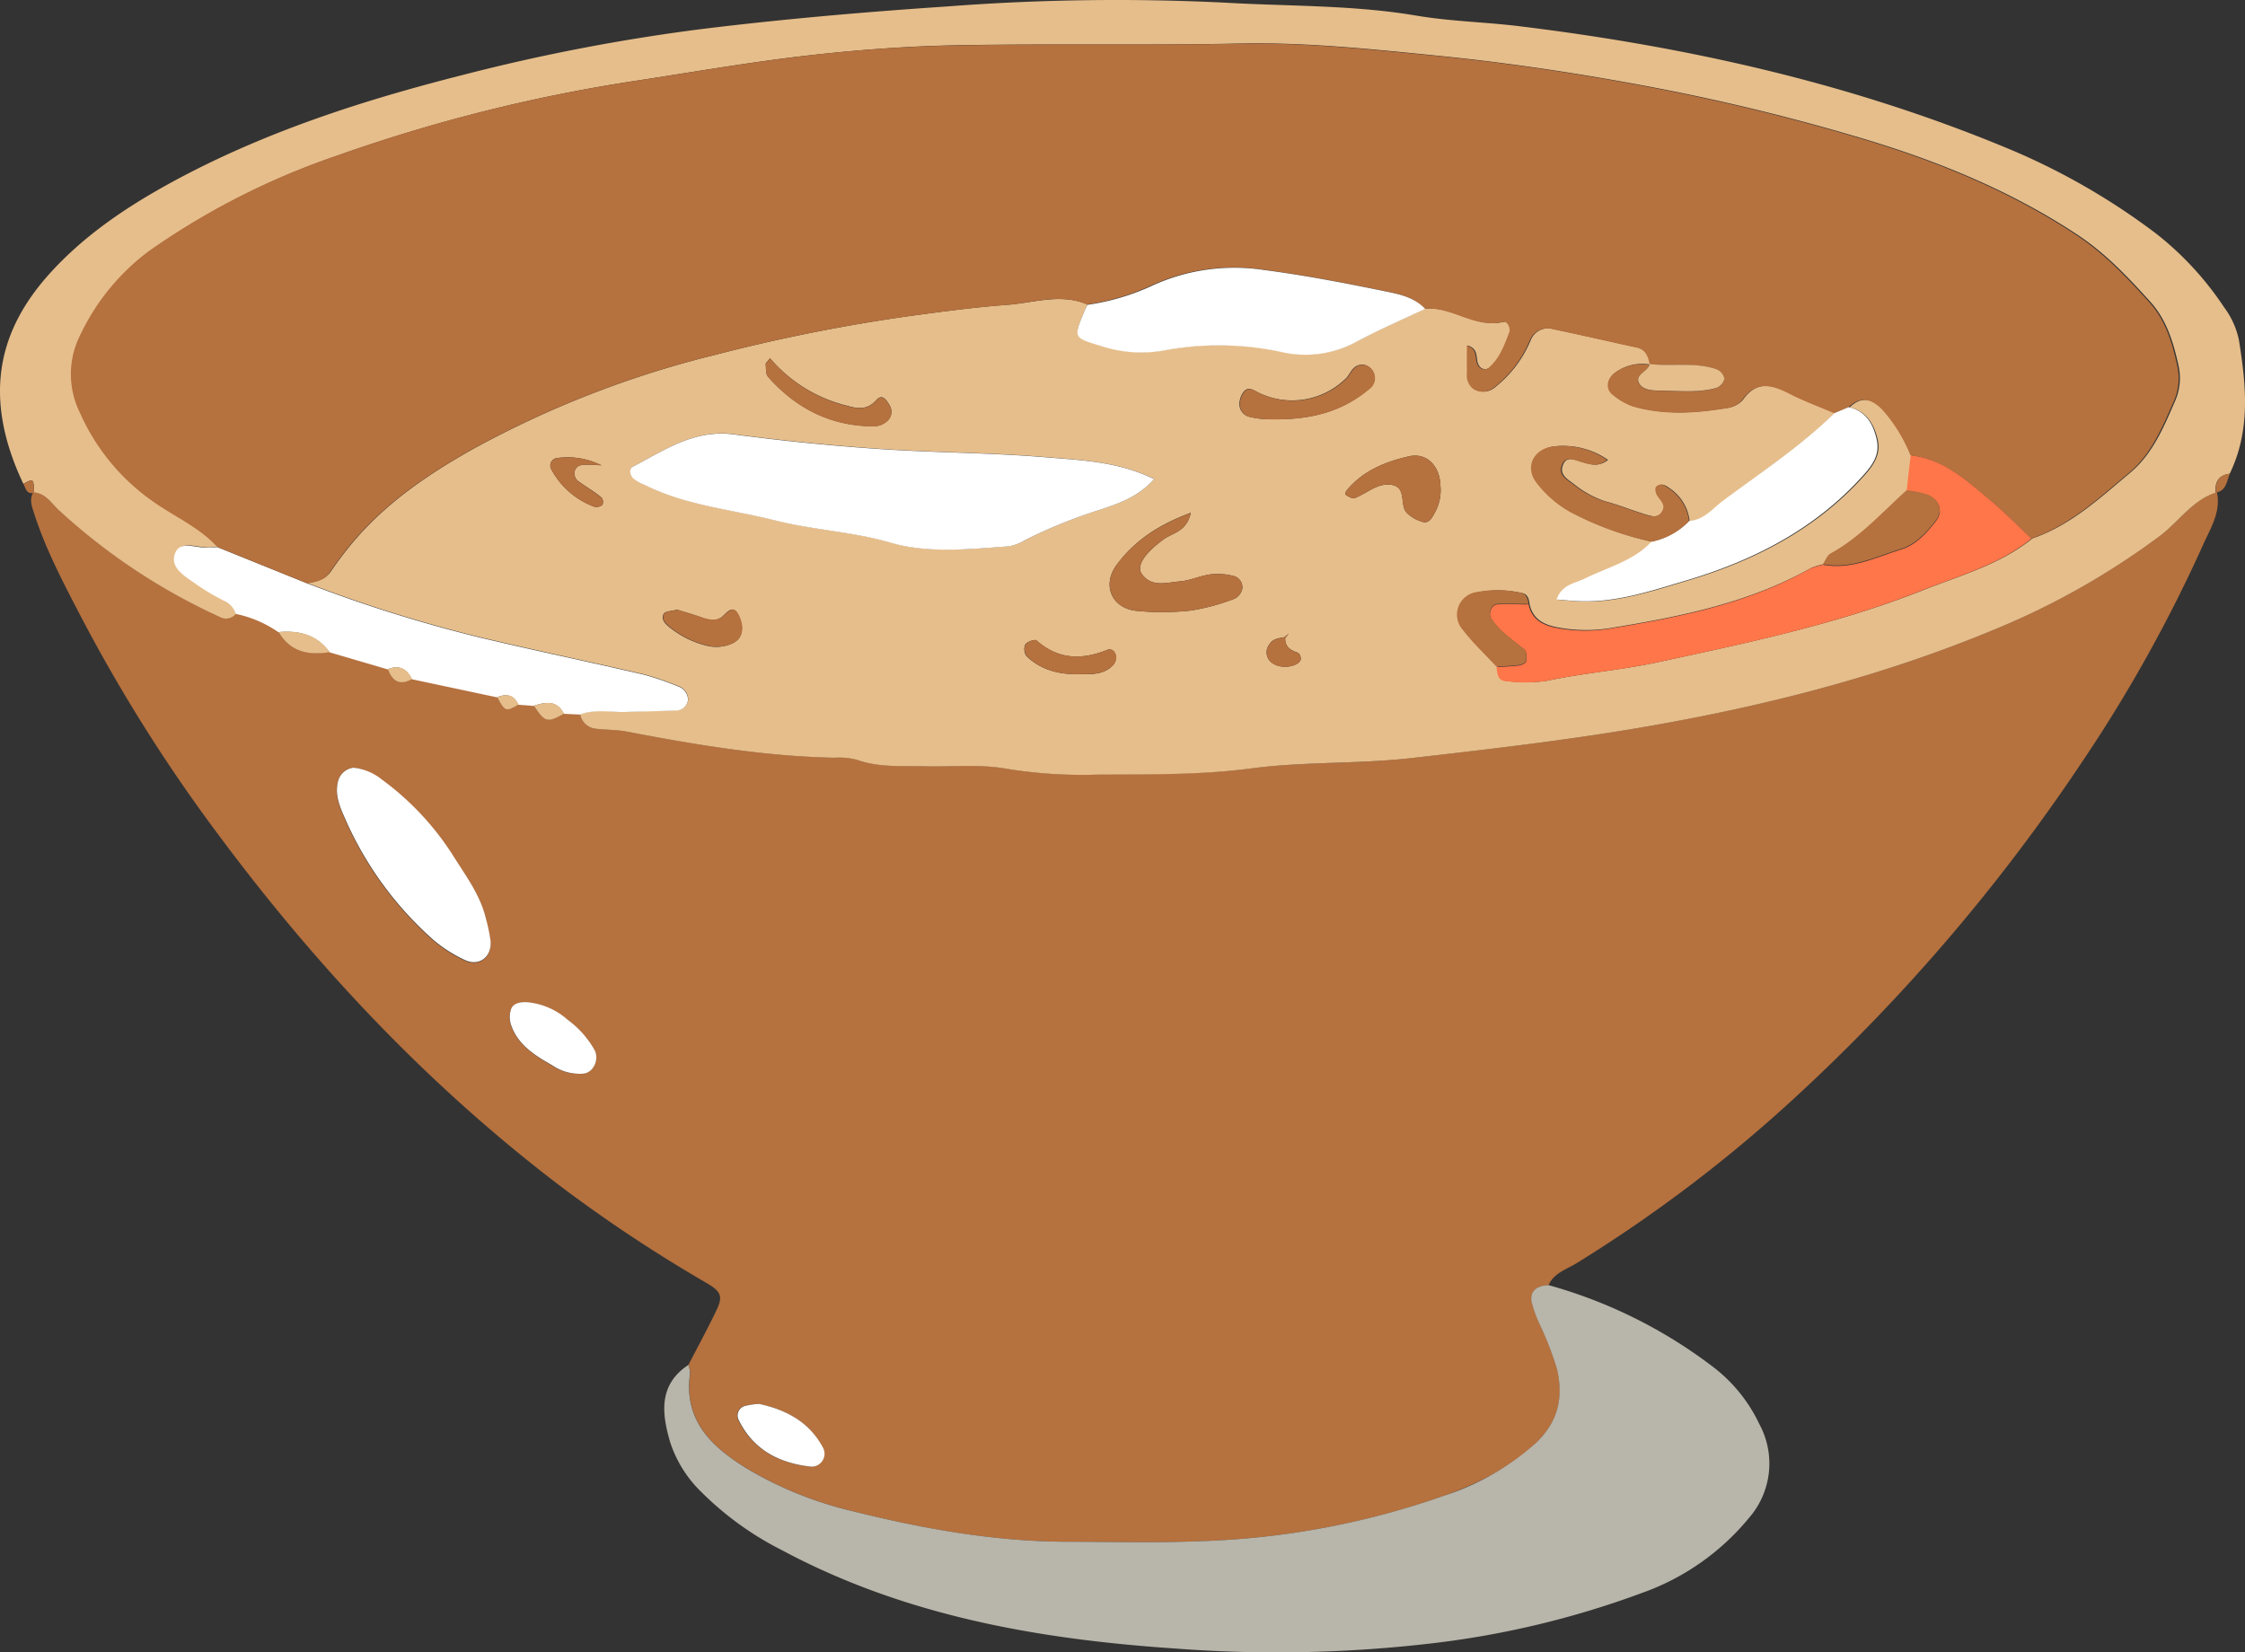 <svg xmlns="http://www.w3.org/2000/svg" width="382.048" height="281.251" viewBox="0 0 382.048 281.251">
  <rect x="0" y="0" width="382.048" height="281.251" fill="#333333" stroke="none"/>
  <g id="s10" transform="translate(-7563 -5607.795)">
    <path id="Path_68" data-name="Path 68" d="M-685.14,2110.36c1.55-3,3.15-5.93,4.63-9,1.29-2.62,1.06-3.42-1.55-4.95a248.446,248.446,0,0,1-24.56-16.25c-22.63-17.16-41.87-37.61-58.74-60.36a274.721,274.721,0,0,1-23.46-37.38c-2.85-5.49-5.73-11-7.64-16.92-.39-1.2-.9-2.44-.15-3.71,2,.12,3,1.79,4.3,3A104.131,104.131,0,0,0-764.88,1983a2.14,2.14,0,0,0,2.75-.55,19.729,19.729,0,0,1,7.25,3.11c2,3.44,5.13,4,8.72,3.43l9.87,2.9c.77,2,2,2.85,4.12,1.68l14.49,3.08c1.28,2.45,1.53,2.54,3.62,1.27l2.62.19c1.87,2.88,2.26,3,5.14,1.34l2.75.15a3,3,0,0,0,2.64,2.45c1.8.21,3.64.17,5.4.51,11.65,2.23,23.32,4.19,35.21,4.43a12.179,12.179,0,0,1,3.84.35c3.78,1.35,7.67,1,11.53,1.11,4.66.12,9.42-.4,13.94.42a80,80,0,0,0,15.42,1c8.77-.12,17.5.08,26.29-1.07s18-.7,27-1.73c12.29-1.4,24.57-2.8,36.78-4.81,22.48-3.7,44.42-9.2,65.43-18.28a129.082,129.082,0,0,0,25.35-14.76c3.29-2.42,5.57-6.15,9.69-7.45.72,3.31-1,6.05-2.26,8.8a248.207,248.207,0,0,1-20.63,37.08,315.267,315.267,0,0,1-48.57,56.9,243.544,243.544,0,0,1-37.51,28.5c-1.72,1.06-3.83,1.65-4.76,3.72-1.78.09-3.16.85-2.88,2.79a21.486,21.486,0,0,0,1.59,4.3,54.334,54.334,0,0,1,2.75,7.2c1.12,4.81.24,9-3.68,12.67-4.48,4.18-9.75,6.78-15.34,8.82a137.571,137.571,0,0,1-41.69,7.81c-7.49.31-15,.1-22.51.1-12.47,0-24.67-2.19-36.7-5.22a63.772,63.772,0,0,1-17.92-7.23c-6-3.68-10.8-8.14-9.7-16.14A4.821,4.821,0,0,0-685.14,2110.36Zm-57-101.65a3.07,3.07,0,0,0-2.68,2.52c-.52,2.12.3,4.09,1.12,6a59.331,59.331,0,0,0,15.27,21,24,24,0,0,0,5.17,3.28c2.44,1.2,4.67-.48,4.42-3.25a28.367,28.367,0,0,0-.78-3.75c-.91-3.84-3.2-7-5.26-10.22a47.9,47.9,0,0,0-12.47-13.49,9.211,9.211,0,0,0-4.76-2.09Zm39,52.08c1.73-.09,2.87-2.35,2-4a16.241,16.241,0,0,0-4.56-5.12,12,12,0,0,0-6.91-3c-1.08-.06-2.27.14-2.69,1.06a4.24,4.24,0,0,0,0,2.92c1.21,3.36,4.14,5.14,7,6.78a8.249,8.249,0,0,0,5.2,1.36Zm30,56.21a12.471,12.471,0,0,0-2.42.34,1.68,1.68,0,0,0-1.136.956,1.68,1.68,0,0,0,.066,1.484c2.5,5.07,6.9,7.3,12.28,7.9a2.2,2.2,0,0,0,1.946-.99,2.2,2.2,0,0,0,.134-2.179c-2.27-4.46-6.25-6.51-10.8-7.51Z" transform="translate(8365.291 3729.758)" fill="#b5713e"/>
    <path id="Path_71" data-name="Path 71" d="M-762.13,1982.5a2.14,2.14,0,0,1-2.75.55,104.134,104.134,0,0,1-27.43-18.21c-1.28-1.21-2.26-2.88-4.3-3l.13.06c-.09-2.45-.09-2.45-1.84-1.51-7.1-15-4.1-26.23,4.41-35.71,5.94-6.6,13.24-11.49,21-15.71,15.54-8.44,32.24-13.82,49.28-18.15a328.408,328.408,0,0,1,41-7.87c13.81-1.69,27.68-2.89,41.6-3.82a377.947,377.947,0,0,1,47.22-.64c10.78.63,21.65.38,32.4,2.18,5.82,1,11.79,1.11,17.69,1.83,28.56,3.49,56.41,9.71,83,20.76a114.913,114.913,0,0,1,25.47,14.63,53.5,53.5,0,0,1,11.47,12.48,14,14,0,0,1,2.51,5.59c1.23,7.66,2,15.36-1.58,22.71-1.89.26-2.57,1.41-2.38,3.21l.16-.05c-4.12,1.3-6.4,5-9.69,7.45A129.085,129.085,0,0,1-460.08,1984c-21,9.08-42.95,14.58-65.43,18.28-12.21,2-24.49,3.41-36.78,4.81-9,1-18.09.56-27,1.73s-17.52,1-26.29,1.07a80.021,80.021,0,0,1-15.42-1c-4.52-.82-9.28-.3-13.94-.42-3.86-.1-7.75.24-11.53-1.11a12.186,12.186,0,0,0-3.84-.35c-11.89-.24-23.56-2.2-35.21-4.43-1.76-.34-3.6-.3-5.4-.51a3,3,0,0,1-2.64-2.46c2.51-1,5.12-.38,7.68-.45,2.84-.08,5.68-.13,8.52-.24a2.07,2.07,0,0,0,2.18-1.78,2.44,2.44,0,0,0-1.72-2.34,49.517,49.517,0,0,0-5.84-2c-9.28-2.15-18.61-4.11-27.87-6.31a243.033,243.033,0,0,1-29.36-9.21c1.52-.26,3-.52,4-2a60.508,60.508,0,0,1,4.21-5.49c5.64-6.5,12.67-11.24,20.11-15.4a169.679,169.679,0,0,1,40.86-15.9,296.5,296.5,0,0,1,33.94-6.75c5.32-.72,10.73-1.44,16-1.82,4.43-.32,9.1-2,13.61-.07l-.3.71c-2.13,5-2.08,4.85,2.57,6.28a21.922,21.922,0,0,0,10.66.81,50.8,50.8,0,0,1,20,.21,18.17,18.17,0,0,0,12.76-1.64c3.86-2.06,7.89-3.8,11.85-5.68h.77c4.32,0,8,3.4,12.62,2.26.6-.16,1.24,1,1,1.76-.83,2.16-1.63,4.39-3.43,6a1.211,1.211,0,0,1-1.059.28,1.21,1.21,0,0,1-.851-.69c-.61-1,.16-2.64-1.87-3.32v4.76a2.87,2.87,0,0,0,1.17,2.69,3,3,0,0,0,3.58-.41,19.9,19.9,0,0,0,6-8,3.18,3.18,0,0,1,3.85-1.82c4.78,1,9.54,2.08,14.3,3.13,1.53.33,1.92,1.54,2.21,2.83l-.09.07a7.729,7.729,0,0,0-5.83,1.33c-1.43,1-1.68,2.84-.31,3.84a11.543,11.543,0,0,0,3.28,1.9c5.27,1.55,10.62,1.2,15.94.33a4.4,4.4,0,0,0,2.71-1.35c2.33-3.36,5-2.7,8-1.16,2.49,1.28,5.14,2.25,7.72,3.35-5.79,5.68-12.55,10.13-19,15-1.78,1.33-3.25,3.29-5.76,3.43a7.79,7.79,0,0,0-3.56-5.71c-.64-.48-1.39-.81-2-.14-.21.23-.09.93.1,1.32.43.88,1.53,1.64,1,2.72-.78,1.49-2.17.93-3.37.56-2.2-.69-4.36-1.56-6.59-2.15a17.233,17.233,0,0,1-5.38-3c-1-.75-2.32-1.49-1.82-3,.57-1.79,1.95-1.08,3.16-.73,1.46.42,2.93,1,4.57-.3a13.33,13.33,0,0,0-9.23-2.29c-3.4.49-4.8,3.59-2.75,6.22a18.65,18.65,0,0,0,5.82,5,54.417,54.417,0,0,0,13.74,5c-3.09,3.33-7.43,4.35-11.3,6.27-1.68.83-4,1-4.87,3.6,1.33.1,2.32.2,3.3.26,6.56.41,12.73-1.71,18.8-3.51,11.43-3.4,21.91-8.75,30.06-17.85,1.62-1.8,2.9-3.67,2.31-6.19s-1.84-4.8-4.76-5.45c2.14-2.12,4.1-1.35,5.85.49a26.7,26.7,0,0,1,4.71,7.68c-.24,2-.47,4-.71,5.94-4.16,3.75-7.91,8-12.92,10.75-.6.32-.89,1.2-1.33,1.82a10.426,10.426,0,0,0-2.2.68c-10.69,6-22.51,8.31-34.41,10.25a25.611,25.611,0,0,1-7.67,0c-2.49-.36-5.15-1-5.8-4.17-.1-.77-.28-1.57-1.12-1.8a18.139,18.139,0,0,0-7.62-.17,3.87,3.87,0,0,0-3.176,2.5,3.87,3.87,0,0,0,.776,3.964c1.74,2.2,3.78,4.16,5.7,6.23.11,1,.18,2.28,1.44,2.38a24.782,24.782,0,0,0,6.88,0c6.26-1.33,12.67-1.82,18.89-3.16,15.26-3.29,30.59-6.49,45.17-12.26,6.38-2.53,13.15-4.36,18.64-8.82,6.52-2.24,11.45-6.84,16.58-11.13,3.91-3.25,5.78-7.86,7.75-12.37a9.78,9.78,0,0,0,.49-6.1c-.83-3.79-2-7.57-4.62-10.53-3.81-4.22-7.69-8.36-12.5-11.54-11.32-7.49-23.76-12.57-36.65-16.42a359.5,359.5,0,0,0-36.06-8.78c-11.92-2.25-23.91-4.07-35.92-5.27-11.26-1.12-22.58-2.34-34-2.1-16,.34-32.08,0-48.11.29-8.51.16-17,.8-25.48,1.76-9.71,1.11-19.37,2.8-29,4.27a275.339,275.339,0,0,0-51,12.79,126.2,126.2,0,0,0-31.69,16.1,38.061,38.061,0,0,0-11.7,14.17,14.79,14.79,0,0,0-.15,13.43,36.331,36.331,0,0,0,12.7,15.29c3.58,2.49,7.67,4.27,10.68,7.56a10.914,10.914,0,0,0-1.51.07c-2,.27-5.11-1.56-5.81,1.45-.53,2.29,2.22,3.67,4,5a36.279,36.279,0,0,0,4.56,2.67A3.531,3.531,0,0,1-762.13,1982.5Zm178.4,4c-1,.17-2,.26-2.57,1.25a2.2,2.2,0,0,0-.4,1.764,2.2,2.2,0,0,0,1.058,1.466c1.53,1,4.26.53,4.7-.66a1.3,1.3,0,0,0-.44-1.17c-1.28-.41-2.23-1-2.2-2.5l.63-.79Zm-22.15-26.93c-6.13-3-12.35-3.21-18.31-3.72-9.49-.8-19-.77-28.57-1.43q-12.36-.86-24.58-2.47c-6.7-.9-11.77,2.66-17.15,5.47-.77.4-.53,1.47,0,2a6.939,6.939,0,0,0,2,1.13c7,3.53,14.81,4.17,22.26,6.06,6.47,1.63,13.13,1.89,19.64,3.79,6.31,1.84,13.31,1.08,20,.6a7.733,7.733,0,0,0,2.87-1.1,87.377,87.377,0,0,1,12.9-5.2c3.04-1.01,6.24-2.12,8.94-5.11Zm6.24,5.74c-5.41,2-9.54,4.7-12.61,8.85-2.58,3.48-.85,7.47,3.45,7.86a43.707,43.707,0,0,0,9.22-.07,36.632,36.632,0,0,0,7.38-2,2.5,2.5,0,0,0,1.32-1.7,2,2,0,0,0-1.66-2.22,10.642,10.642,0,0,0-3.77-.23c-1.76.25-3.46,1.06-5.23,1.2-2.18.17-4.69,1.06-6.38-1.18-1.08-1.44.38-3.57,3.68-6,1.51-1.1,3.88-1.26,4.6-4.49Zm42.48-4.6c-.09-3.37-2.35-5.69-5.36-5-4,.9-7.84,2.46-10.6,5.8-.15.18-.28.65-.2.71a3.806,3.806,0,0,0,1.18.62,1.19,1.19,0,0,0,.73-.17c1.88-.8,3.56-2.36,5.7-2.14,3,.3,1.48,3.5,2.86,4.84a6.368,6.368,0,0,0,2.57,1.48c1.28.39,1.72-.8,2.22-1.65a7.88,7.88,0,0,0,.9-4.47Zm-29.27-11.32c7.48.2,12.79-1.42,17.31-5.33a2.3,2.3,0,0,0,.751-1.7,2.3,2.3,0,0,0-.751-1.7,2,2,0,0,0-2.77,0c-.56.5-.85,1.31-1.4,1.82a13.05,13.05,0,0,1-14.85,2.38c-1-.52-1.75-1.09-2.55-.09a3.54,3.54,0,0,0-.68,2.07,2.23,2.23,0,0,0,1.86,2.18,16.266,16.266,0,0,0,3.08.39ZM-671.26,1939c-.45.61-.75.83-.73,1,.07.73,0,1.68.4,2.15,4.79,5.43,10.76,8.46,18.1,8.43a3.47,3.47,0,0,0,2.08-.8,2.1,2.1,0,0,0,.51-2.76c-.47-.76-1.2-2.09-2.26-.89-1.45,1.63-3,1.54-4.83,1a25,25,0,0,1-13.27-8.13Zm-15.78,42.8c-.94.26-2.06.25-2.3.71-.54,1,.34,1.82,1.15,2.43a16.159,16.159,0,0,0,6.14,3,6.631,6.631,0,0,0,4.48-.43c1.55-.76,2-2.47,1-4.62-.84-1.88-1.66-1-2.7,0s-2.34.7-3.61.26c-1.39-.52-2.84-.92-4.12-1.32Zm68.57,11c2,0,4.14.1,5.66-1.63a2,2,0,0,0,.45-1.36c-.11-.8-.68-1.49-1.54-1.14-4.31,1.72-8.3,1.66-12-1.62-.26-.24-1.58.19-1.9.66a2.07,2.07,0,0,0,.18,2c2.55,2.46,5.73,3.17,9.15,3.08Zm-81.45-35.55a12.881,12.881,0,0,0-7.71-1.23,1.29,1.29,0,0,0-.881.691,1.29,1.29,0,0,0-.009,1.119,13.631,13.631,0,0,0,7.37,6.46,1.6,1.6,0,0,0,1.38-.33,1.26,1.26,0,0,0-.13-1.22c-1.2-1-2.52-1.76-3.77-2.66a1.66,1.66,0,0,1-.77-2c.44-1.14,1.58-1.01,4.52-.84Z" transform="translate(8365.291 3729.758)" fill="#e6be8b"/>
    <path id="Path_81" data-name="Path 81" d="M-685.14,2110.36a4.818,4.818,0,0,1,.27,1.51c-1.1,8,3.72,12.46,9.7,16.14a63.787,63.787,0,0,0,17.92,7.23c12,3,24.23,5.21,36.7,5.22,7.51,0,15,.21,22.51-.1a137.571,137.571,0,0,0,41.69-7.81,43.174,43.174,0,0,0,15.34-8.82c3.92-3.65,4.8-7.86,3.68-12.67a54.322,54.322,0,0,0-2.75-7.2,21.485,21.485,0,0,1-1.59-4.3c-.28-1.94,1.1-2.7,2.88-2.79a82.518,82.518,0,0,1,28.21,14.07,26.452,26.452,0,0,1,7.68,9.57,14.09,14.09,0,0,1-1.76,16,41.52,41.52,0,0,1-18.2,12.76,154.065,154.065,0,0,1-35.24,8.52,227.332,227.332,0,0,1-44.08.95c-23.25-1.56-46.11-5.53-67.05-16.75a53.529,53.529,0,0,1-13.75-9.94,20.76,20.76,0,0,1-5.28-8.48C-689.67,2118.6-690.26,2113.74-685.14,2110.36Z" transform="translate(8365.291 3729.758)" fill="#b8b5aa"/>
    <path id="Path_113" data-name="Path 113" d="M-798.32,1960.39c1.75-.94,1.75-.94,1.84,1.51C-797.82,1962.28-797.9,1961.12-798.32,1960.39Z" transform="translate(8365.291 3729.758)" fill="#b5713e"/>
    <path id="Path_115" data-name="Path 115" d="M-425.2,1961.88c-.19-1.8.49-3,2.38-3.21C-423.36,1959.92-423.39,1961.57-425.2,1961.88Z" transform="translate(8365.291 3729.758)" fill="#b5713e"/>
    <path id="Path_132" data-name="Path 132" d="M-750,1977.34a243.033,243.033,0,0,0,29.36,9.21c9.26,2.2,18.59,4.16,27.87,6.31a49.465,49.465,0,0,1,5.84,2,2.44,2.44,0,0,1,1.72,2.34,2.07,2.07,0,0,1-2.18,1.78c-2.84.11-5.68.16-8.52.24-2.56.07-5.17-.53-7.68.45l-2.75-.14c-1.21-2.36-3.14-2-5.14-1.34l-2.62-.2c-.75-1.73-2.05-1.9-3.62-1.26l-14.49-3.08c-.87-1.8-2.18-2.49-4.12-1.68l-9.88-2.9c-2.17-3-5.23-3.75-8.71-3.43a19.731,19.731,0,0,0-7.25-3.11,3.53,3.53,0,0,0-1.9-2.19,36.258,36.258,0,0,1-4.56-2.67c-1.78-1.31-4.53-2.69-4-5,.7-3,3.77-1.18,5.81-1.45.5-.06,1,0,1.5-.07Z" transform="translate(8365.291 3729.758)" fill="#fff"/>
    <path id="Path_133" data-name="Path 133" d="M-742.11,2008.71a9.209,9.209,0,0,1,4.79,2,47.9,47.9,0,0,1,12.47,13.49c2.06,3.23,4.35,6.38,5.26,10.22a28.37,28.37,0,0,1,.78,3.75c.25,2.77-2,4.45-4.42,3.25a24,24,0,0,1-5.17-3.28,59.33,59.33,0,0,1-15.27-21c-.82-1.86-1.64-3.83-1.12-6a3.07,3.07,0,0,1,2.68-2.43Z" transform="translate(8365.291 3729.758)" fill="#fff"/>
    <path id="Path_134" data-name="Path 134" d="M-703.1,2060.79a8.25,8.25,0,0,1-5.18-1.41c-2.88-1.64-5.81-3.42-7-6.78a4.24,4.24,0,0,1,0-2.92c.42-.92,1.61-1.12,2.69-1.06a12,12,0,0,1,6.91,3,16.241,16.241,0,0,1,4.56,5.12C-700.23,2058.44-701.37,2060.7-703.1,2060.79Z" transform="translate(8365.291 3729.758)" fill="#fff"/>
    <path id="Path_135" data-name="Path 135" d="M-673.07,2117c4.55,1,8.53,3.05,10.87,7.51a2.2,2.2,0,0,1-.134,2.179,2.2,2.2,0,0,1-1.946.99c-5.38-.6-9.78-2.83-12.28-7.9a1.68,1.68,0,0,1-.066-1.484,1.68,1.68,0,0,1,1.136-.956,12.472,12.472,0,0,1,2.42-.34Z" transform="translate(8365.291 3729.758)" fill="#fff"/>
    <path id="Path_136" data-name="Path 136" d="M-754.88,1985.61c3.48-.32,6.54.42,8.71,3.43C-749.75,1989.61-752.89,1989.05-754.88,1985.61Z" transform="translate(8365.291 3729.758)" fill="#e6be8b"/>
    <path id="Path_137" data-name="Path 137" d="M-711.44,1998.15c2-.64,3.93-1,5.14,1.35C-709.18,2001.14-709.57,2001-711.44,1998.15Z" transform="translate(8365.291 3729.758)" fill="#e6be8b"/>
    <path id="Path_138" data-name="Path 138" d="M-736.29,1991.94c1.94-.81,3.25-.12,4.12,1.68C-734.24,1994.79-735.52,1994-736.29,1991.94Z" transform="translate(8365.291 3729.758)" fill="#e6be8b"/>
    <path id="Path_139" data-name="Path 139" d="M-717.68,1996.7c1.57-.64,2.87-.47,3.62,1.26C-716.15,1999.24-716.4,1999.15-717.68,1996.7Z" transform="translate(8365.291 3729.758)" fill="#e6be8b"/>
    <path id="Path_193" data-name="Path 193" d="M-750,1977.34l-15.32-6.2c-3-3.29-7.09-5.07-10.67-7.56a36.328,36.328,0,0,1-12.7-15.29,14.79,14.79,0,0,1,.15-13.43,38.06,38.06,0,0,1,11.7-14.17,126.2,126.2,0,0,1,31.69-16.1,275.343,275.343,0,0,1,51-12.79c9.67-1.47,19.33-3.16,29-4.27,8.45-1,17-1.6,25.48-1.76,16-.31,32.08,0,48.11-.29,11.42-.24,22.74,1,34,2.1,12,1.2,24,3,35.92,5.27a359.572,359.572,0,0,1,36.06,8.78c12.89,3.85,25.33,8.93,36.65,16.42,4.81,3.18,8.69,7.32,12.5,11.54,2.67,3,3.79,6.74,4.62,10.53a9.779,9.779,0,0,1-.49,6.1c-2,4.51-3.84,9.12-7.75,12.37-5.13,4.29-10.06,8.89-16.57,11.13-2.24-2.12-4.39-4.36-6.76-6.32-4.12-3.42-8.06-7.24-13.79-7.85a26.7,26.7,0,0,0-4.71-7.68c-1.75-1.84-3.71-2.61-5.85-.49l-2.4,1c-2.58-1.1-5.23-2.07-7.72-3.35-3-1.54-5.68-2.2-8,1.16a4.4,4.4,0,0,1-2.71,1.35c-5.32.87-10.67,1.22-15.94-.33a11.54,11.54,0,0,1-3.28-1.9c-1.37-1-1.12-2.8.31-3.84a7.73,7.73,0,0,1,5.83-1.33c-.29,1.24-2.37,1.66-1.82,3,.49,1.2,2,1.39,3.33,1.4,3.3,0,6.64.45,9.88-.44a2.27,2.27,0,0,0,1.39-1.57,2.25,2.25,0,0,0-1.34-1.61c-3.69-1.27-7.57-.45-11.35-.89-.29-1.29-.68-2.5-2.21-2.83-4.76-1-9.52-2.16-14.3-3.13a3.18,3.18,0,0,0-3.85,1.82,19.9,19.9,0,0,1-6,8,3,3,0,0,1-3.58.41,2.871,2.871,0,0,1-1.17-2.69v-4.76c2,.68,1.26,2.32,1.87,3.32a1.21,1.21,0,0,0,.851.69,1.21,1.21,0,0,0,1.059-.28c1.8-1.58,2.6-3.81,3.43-6,.27-.71-.37-1.92-1-1.76-4.59,1.14-8.3-2.23-12.62-2.26h-.78c-1.69-1.77-3.89-2.39-6.2-2.86-7.08-1.46-14.15-2.84-21.33-3.77a33.521,33.521,0,0,0-18.87,2.65,39.251,39.251,0,0,1-11.09,3.29c-4.51-2-9.18-.25-13.61.07-5.28.38-10.69,1.1-16,1.82a296.526,296.526,0,0,0-33.94,6.75,169.691,169.691,0,0,0-40.86,15.9c-7.44,4.16-14.47,8.9-20.11,15.4a60.476,60.476,0,0,0-4.21,5.49C-747,1976.82-748.44,1977.08-750,1977.34Z" transform="translate(8365.291 3729.758)" fill="#b5713e"/>
    <path id="Path_194" data-name="Path 194" d="M-605.88,1959.59c-2.7,3-5.9,4.1-9,5.14a87.394,87.394,0,0,0-12.9,5.2,7.733,7.733,0,0,1-2.87,1.1c-6.7.48-13.7,1.24-20-.6-6.51-1.9-13.17-2.16-19.64-3.79-7.45-1.89-15.25-2.53-22.26-6.06a6.938,6.938,0,0,1-2-1.13c-.53-.54-.77-1.61,0-2,5.38-2.81,10.45-6.37,17.15-5.47q12.24,1.63,24.58,2.47c9.53.66,19.08.63,28.57,1.43C-618.23,1956.38-612,1956.59-605.88,1959.59Z" transform="translate(8365.291 3729.758)" fill="#fff"/>
    <path id="Path_195" data-name="Path 195" d="M-477.13,1955.55c5.73.61,9.67,4.43,13.79,7.85,2.37,2,4.52,4.2,6.76,6.32-5.5,4.46-12.27,6.29-18.65,8.82-14.58,5.77-29.91,9-45.17,12.26-6.22,1.34-12.63,1.83-18.89,3.16a24.782,24.782,0,0,1-6.88,0c-1.26-.1-1.33-1.35-1.45-2.38,1.28-.08,2.56-.1,3.83-.27.46-.06,1.2-.44,1.24-.74.09-.67.06-1.69-.36-2-2-1.6-4.14-3-5.6-5.22-.55-.82,0-2.36,1-2.43,1.78-.11,3.57,0,5.36,0,.65,3.15,3.31,3.81,5.8,4.17a25.615,25.615,0,0,0,7.67,0c11.9-1.94,23.72-4.22,34.41-10.25a10.418,10.418,0,0,1,2.2-.68c4.8.91,9-1.26,13.35-2.61,2.52-.79,4.27-2.78,5.87-4.8,1.22-1.54.75-3.46-1.26-4.38a16.1,16.1,0,0,0-3.71-.78C-477.6,1959.51-477.37,1957.53-477.13,1955.55Z" transform="translate(8365.291 3729.758)" fill="#fe7649"/>
    <path id="Path_196" data-name="Path 196" d="M-617.24,1929.92a39.25,39.25,0,0,0,11.09-3.29,33.521,33.521,0,0,1,18.87-2.65c7.18.93,14.25,2.31,21.33,3.77,2.31.47,4.51,1.09,6.2,2.86-4,1.88-8,3.62-11.84,5.68a18.17,18.17,0,0,1-12.76,1.64,50.8,50.8,0,0,0-20-.21,21.922,21.922,0,0,1-10.66-.81c-4.65-1.43-4.7-1.28-2.57-6.28Z" transform="translate(8365.291 3729.758)" fill="#fff"/>
    <path id="Path_197" data-name="Path 197" d="M-490.09,1948.34l2.4-1c2.92.65,4.16,2.82,4.76,5.45s-.69,4.39-2.31,6.19c-8.15,9.1-18.63,14.45-30.06,17.85-6.07,1.8-12.24,3.92-18.8,3.51-1-.06-2-.16-3.3-.26.88-2.58,3.19-2.77,4.87-3.6,3.87-1.92,8.21-2.94,11.3-6.27a12.279,12.279,0,0,0,6.38-3.51c2.51-.14,4-2.1,5.76-3.43C-502.64,1958.47-495.88,1954-490.09,1948.34Z" transform="translate(8365.291 3729.758)" fill="#fff"/>
    <path id="Path_198" data-name="Path 198" d="M-514.85,1966.74a12.28,12.28,0,0,1-6.38,3.51,54.407,54.407,0,0,1-13.74-5,18.65,18.65,0,0,1-5.82-5c-2.05-2.63-.65-5.73,2.75-6.22a13.331,13.331,0,0,1,9.23,2.29c-1.64,1.34-3.11.72-4.57.3-1.21-.35-2.59-1.06-3.16.73-.5,1.52.77,2.26,1.82,3a17.234,17.234,0,0,0,5.38,3c2.23.59,4.39,1.46,6.59,2.15,1.2.37,2.59.93,3.37-.56.57-1.08-.53-1.84-1-2.72-.19-.39-.31-1.09-.1-1.32.64-.67,1.39-.34,2,.14a7.79,7.79,0,0,1,3.63,5.7Z" transform="translate(8365.291 3729.758)" fill="#b5713e"/>
    <path id="Path_199" data-name="Path 199" d="M-599.64,1965.33c-.72,3.23-3.09,3.39-4.6,4.49-3.3,2.41-4.76,4.54-3.68,6,1.69,2.24,4.2,1.35,6.38,1.18,1.77-.14,3.47-1,5.23-1.2a10.639,10.639,0,0,1,3.77.23,2,2,0,0,1,1.66,2.22,2.5,2.5,0,0,1-1.32,1.7,36.641,36.641,0,0,1-7.38,2,43.7,43.7,0,0,1-9.22.07c-4.3-.39-6-4.38-3.45-7.86C-609.18,1970-605,1967.34-599.64,1965.33Z" transform="translate(8365.291 3729.758)" fill="#b5713e"/>
    <path id="Path_200" data-name="Path 200" d="M-477.84,1961.49a16.092,16.092,0,0,1,3.71.78c2,.92,2.48,2.84,1.26,4.38-1.6,2-3.35,4-5.87,4.8-4.34,1.35-8.55,3.52-13.35,2.61.44-.62.73-1.5,1.33-1.82C-485.75,1969.49-482,1965.24-477.84,1961.49Z" transform="translate(8365.291 3729.758)" fill="#b5713e"/>
    <path id="Path_201" data-name="Path 201" d="M-557.16,1960.73a7.88,7.88,0,0,1-.9,4.47c-.5.85-.94,2-2.22,1.65a6.371,6.371,0,0,1-2.57-1.48c-1.38-1.34.09-4.54-2.86-4.84-2.14-.22-3.82,1.34-5.7,2.14a1.191,1.191,0,0,1-.73.17,3.816,3.816,0,0,1-1.18-.62c-.08-.06.05-.53.2-.71,2.76-3.34,6.56-4.9,10.6-5.8C-559.51,1955-557.25,1957.36-557.16,1960.73Z" transform="translate(8365.291 3729.758)" fill="#b5713e"/>
    <path id="Path_202" data-name="Path 202" d="M-586.43,1949.41a16.25,16.25,0,0,1-3-.35,2.23,2.23,0,0,1-1.86-2.18,3.54,3.54,0,0,1,.68-2.07c.8-1,1.54-.43,2.55.09a13.05,13.05,0,0,0,14.85-2.38c.55-.51.84-1.32,1.4-1.82a2,2,0,0,1,2.77,0,2.3,2.3,0,0,1,.751,1.7,2.3,2.3,0,0,1-.751,1.7C-573.64,1948-578.95,1949.61-586.43,1949.41Z" transform="translate(8365.291 3729.758)" fill="#b5713e"/>
    <path id="Path_203" data-name="Path 203" d="M-671.26,1939a25,25,0,0,0,13.27,8.18c1.86.51,3.38.6,4.83-1,1.06-1.2,1.79.13,2.26.89a2.1,2.1,0,0,1-.51,2.76,3.469,3.469,0,0,1-2.08.8c-7.34,0-13.31-3-18.1-8.43-.42-.47-.33-1.42-.4-2.15C-672,1939.86-671.71,1939.64-671.26,1939Z" transform="translate(8365.291 3729.758)" fill="#b5713e"/>
    <path id="Path_204" data-name="Path 204" d="M-542.17,1980.84c-1.79,0-3.58-.08-5.36,0-1,.07-1.53,1.61-1,2.43,1.46,2.19,3.59,3.62,5.6,5.22.42.34.45,1.36.36,2,0,.3-.78.68-1.24.74-1.27.17-2.55.19-3.83.27-1.91-2.07-4-4-5.69-6.23a3.87,3.87,0,0,1-.776-3.964,3.87,3.87,0,0,1,3.176-2.5,18.139,18.139,0,0,1,7.62.17C-542.45,1979.27-542.27,1980.07-542.17,1980.84Z" transform="translate(8365.291 3729.758)" fill="#b5713e"/>
    <path id="Path_205" data-name="Path 205" d="M-687,1981.83c1.32.4,2.77.8,4.2,1.29,1.27.44,2.59.66,3.61-.26s1.86-1.85,2.7,0c1,2.15.51,3.86-1,4.62a6.63,6.63,0,0,1-4.48.43,16.16,16.16,0,0,1-6.14-3c-.81-.61-1.69-1.4-1.15-2.43C-689.1,1982.08-688,1982.09-687,1981.83Z" transform="translate(8365.291 3729.758)" fill="#b5713e"/>
    <path id="Path_206" data-name="Path 206" d="M-618.47,1992.79c-3.42.09-6.6-.62-9.11-3.09a2.07,2.07,0,0,1-.18-2c.32-.47,1.64-.9,1.9-.66,3.66,3.28,7.65,3.34,12,1.62.86-.35,1.43.34,1.54,1.14a2,2,0,0,1-.45,1.36C-614.33,1992.89-616.43,1992.76-618.47,1992.79Z" transform="translate(8365.291 3729.758)" fill="#b5713e"/>
    <path id="Path_207" data-name="Path 207" d="M-699.92,1957.24c-2.94-.17-4.05-.3-4.52.86a1.66,1.66,0,0,0,.77,2c1.25.9,2.57,1.71,3.77,2.66a1.261,1.261,0,0,1,.13,1.22,1.6,1.6,0,0,1-1.38.33,13.629,13.629,0,0,1-7.37-6.46,1.29,1.29,0,0,1,.009-1.119,1.29,1.29,0,0,1,.881-.691A12.879,12.879,0,0,1-699.92,1957.24Z" transform="translate(8365.291 3729.758)" fill="#b5713e"/>
    <path id="Path_208" data-name="Path 208" d="M-583.58,1986.67c0,1.51.92,2.09,2.2,2.5a1.3,1.3,0,0,1,.44,1.17c-.44,1.19-3.17,1.64-4.7.66a2.2,2.2,0,0,1-1.058-1.466,2.2,2.2,0,0,1,.4-1.764c.58-1,1.59-1.08,2.57-1.25Z" transform="translate(8365.291 3729.758)" fill="#b5713e"/>
    <path id="Path_209" data-name="Path 209" d="M-583.73,1986.52l.78-.64-.63.79Z" transform="translate(8365.291 3729.758)" fill="#b5713e"/>
    <path id="Path_329" data-name="Path 329" d="M-521.52,1940c3.78.44,7.66-.38,11.35.89a2.251,2.251,0,0,1,1.34,1.61,2.27,2.27,0,0,1-1.39,1.57c-3.24.89-6.58.46-9.88.44-1.3,0-2.84-.2-3.33-1.4-.55-1.38,1.53-1.8,1.82-3Z" transform="translate(8365.291 3729.758)" fill="#e6be8b"/>
  </g>
</svg>
